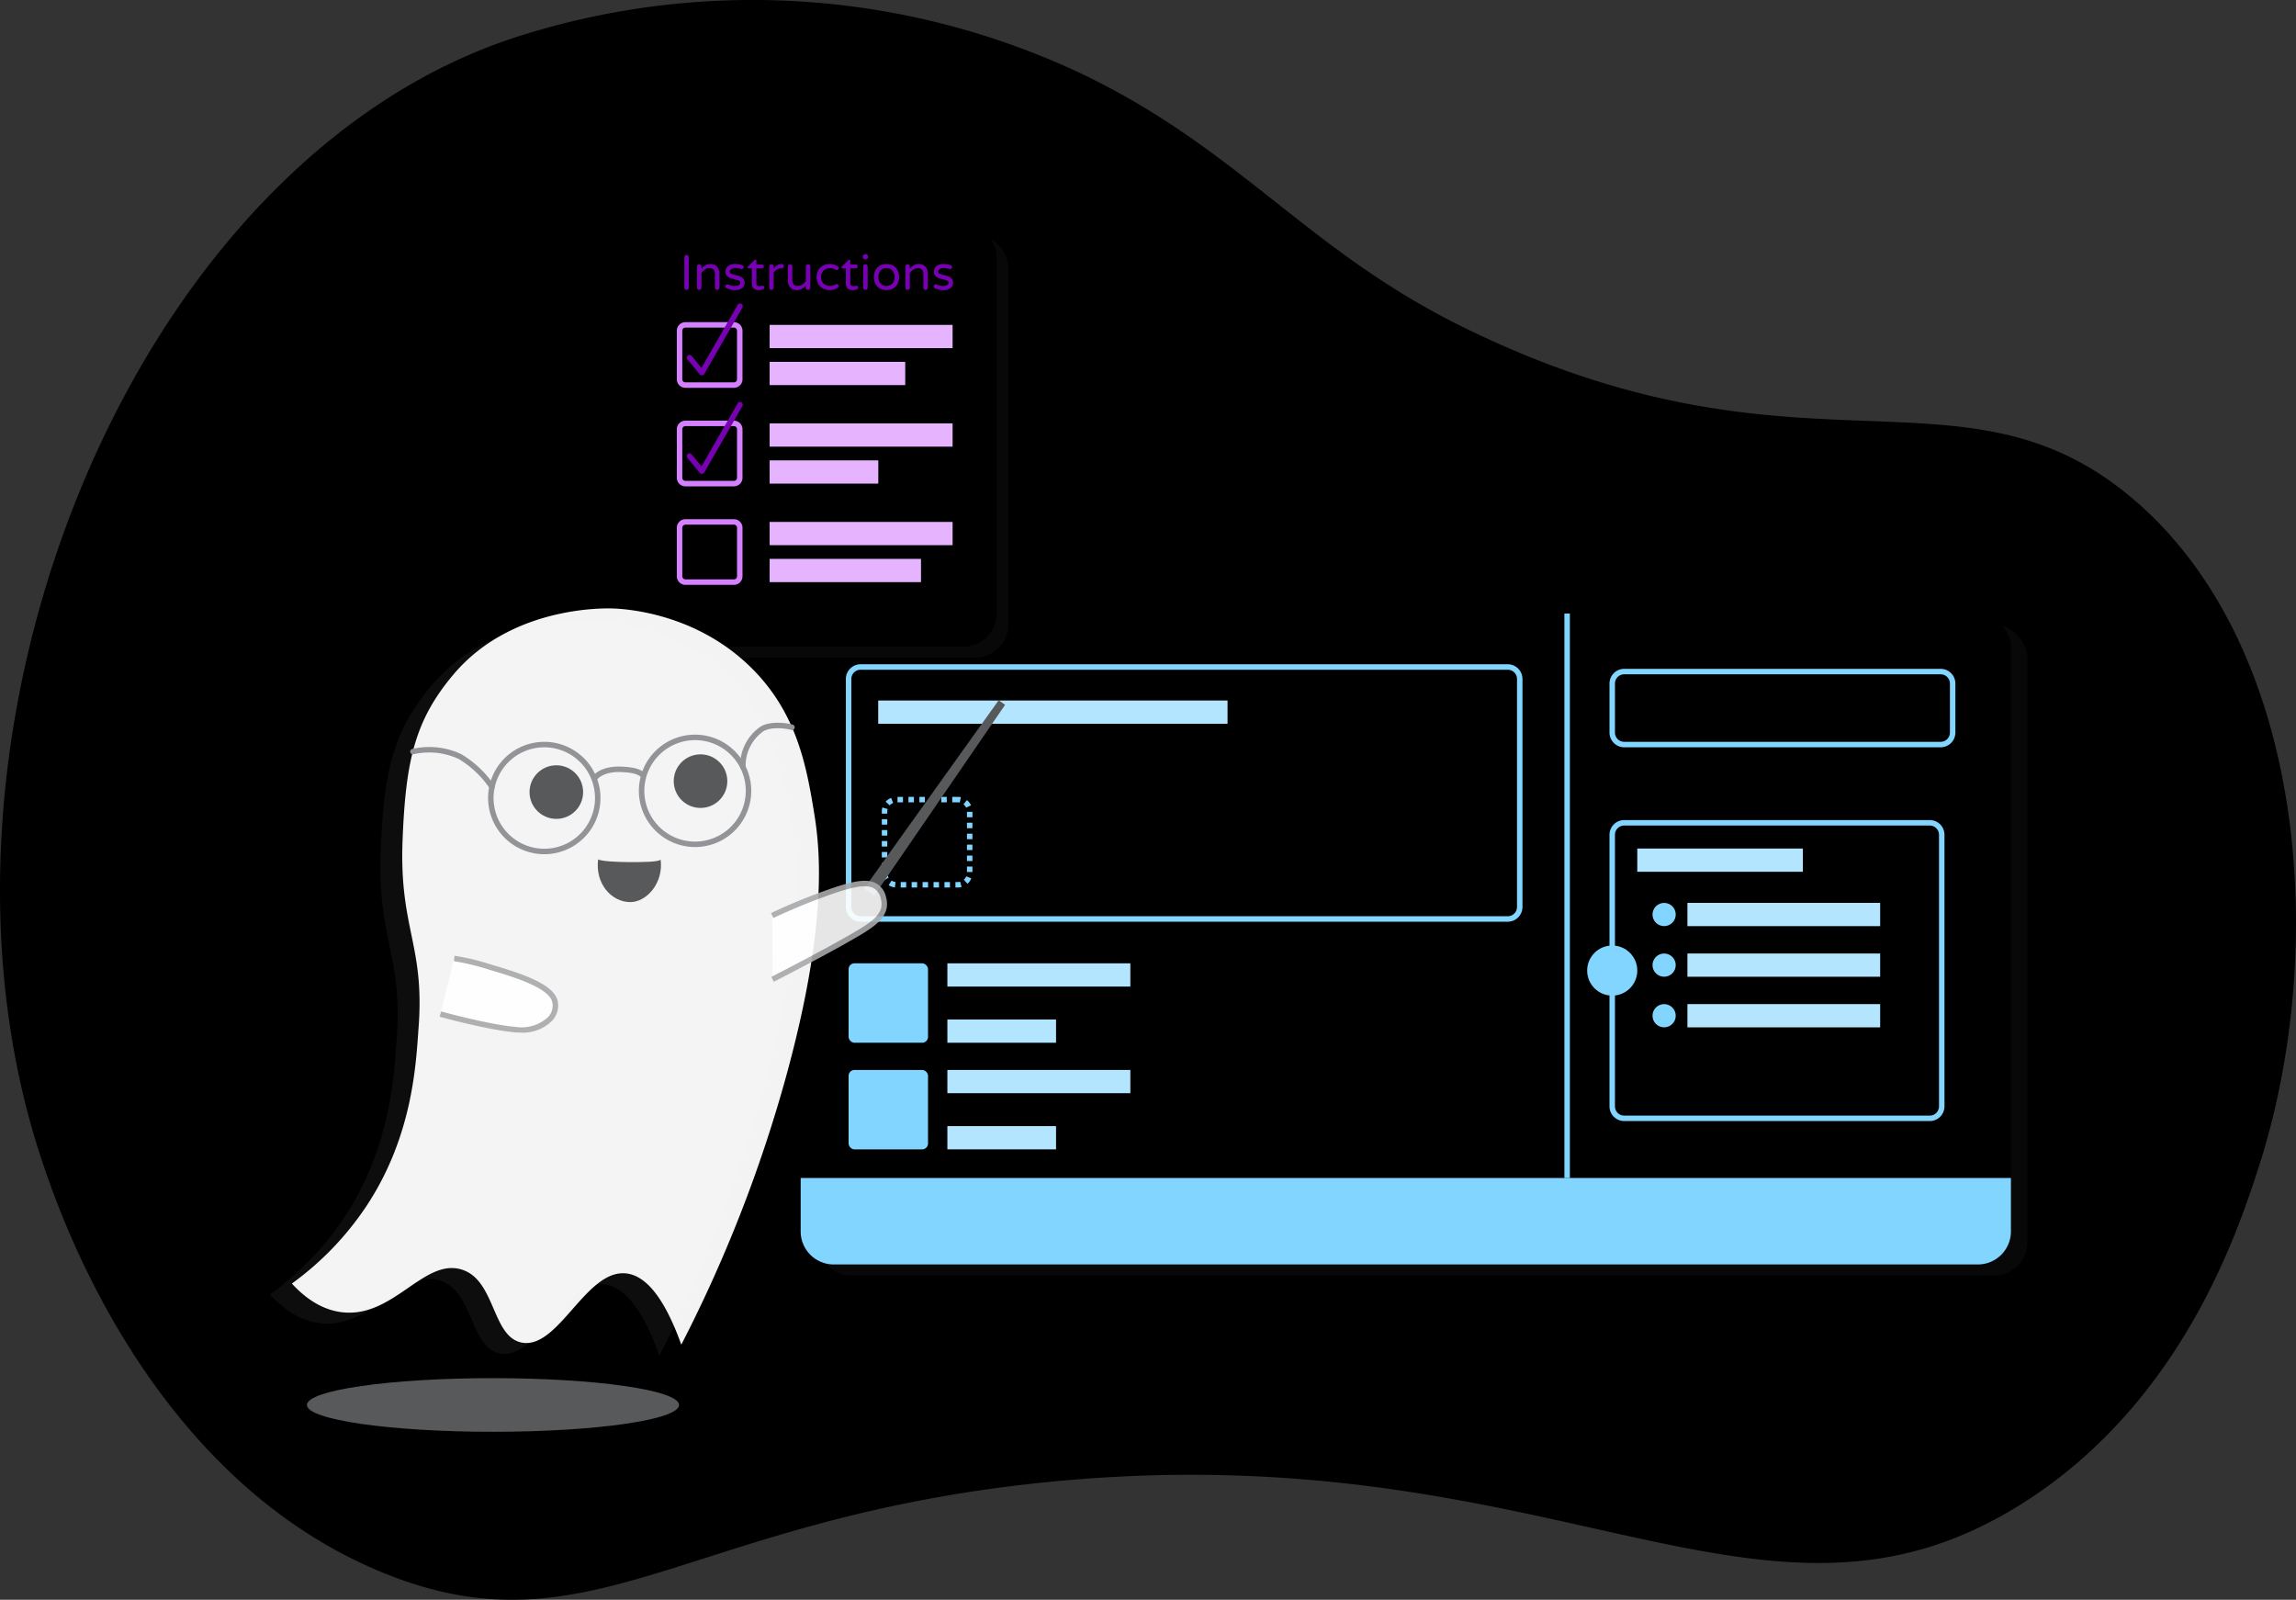 <svg xmlns="http://www.w3.org/2000/svg" xmlnsXlink="http://www.w3.org/1999/xlink" width="419.547" height="292.3" viewBox="0 0 419.547 292.3"><rect x="0" y="0" width="419.547" height="292.3" fill="#333333" stroke="none"/><defs><radialGradient id="a" cx="209.774" cy="146.15" r="332.096" gradientTransform="matrix(-1, 0, 0, 1, 419.547, 0)" gradientUnits="userSpaceOnUse"><stop offset="0" stopColor="#4dc4ff"/><stop offset="1" stopColor="#0c89db"/></radialGradient><radialGradient id="b" cx="162.666" cy="171.57" r="328.307" gradientTransform="translate(94.215)" gradientUnits="userSpaceOnUse"><stop offset="0" stopColor="#e1f5ff"/><stop offset="1" stopColor="#b3e5ff"/></radialGradient><radialGradient id="c" cx="270.471" cy="79.466" r="126.996" gradientTransform="translate(-121.395)" gradientUnits="userSpaceOnUse"><stop offset="0" stopColor="#f7e5ff"/><stop offset="1" stopColor="#e6b3ff"/></radialGradient></defs><title>home-instructions</title><g style="isolation:isolate"><path d="M7.889,212.734c3.122,9.192,19.537,57.526,62.511,74.791,37.864,15.212,55.263-10.202,121.116-16.744,92.863-9.225,130.136,34.172,178.046,3.907,29.011-18.326,39.187-49.299,42.977-60.837,13.029-39.659,9.243-95.666-22.884-122.79C358.335,64.616,329.01,90.051,267.423,59.804,238.747,45.72,226.63,27.37,197.656,13.479A140.924,140.924,0,0,0,96.075,6.223C24.198,27.982-18.565,134.842,7.889,212.734Z" fill="url(#a)"/><rect x="149.304" y="114.106" width="221.153" height="118.928" rx="6.044" transform="translate(519.762 347.14) rotate(-180)" fill="#58595b" opacity="0.1" style="mix-blend-mode:darken"/><rect x="146.304" y="112.106" width="221.153" height="118.928" rx="6.044" fill="url(#b)"/><path d="M275.511,168.408H157.254a2.694,2.694,0,0,1-2.69-2.69V124.058a2.694,2.694,0,0,1,2.69-2.69H275.511a2.693,2.693,0,0,1,2.69,2.69v41.659A2.693,2.693,0,0,1,275.511,168.408Zm-118.257-46.04a1.693,1.693,0,0,0-1.69,1.69v41.659a1.693,1.693,0,0,0,1.69,1.69H275.511a1.692,1.692,0,0,0,1.69-1.69V124.058a1.692,1.692,0,0,0-1.69-1.69Z" fill="#81d5ff"/><path d="M146.304,215.238h221.153a0,0,0,0,1,0,0V224.99a6.044,6.044,0,0,1-6.044,6.044H152.349a6.044,6.044,0,0,1-6.044-6.044v-9.751A0,0,0,0,1,146.304,215.238Z" fill="#81d5ff"/><path d="M175.002,162.156h-.418v-1h.418a1.677,1.677,0,0,0,.443-.059l.266.963A2.645,2.645,0,0,1,175.002,162.156Zm-1.418,0h-1v-1h1Zm-2,0h-1v-1h1Zm-2,0h-1v-1h1Zm-2,0h-1v-1h1Zm-2,0h-1v-1h1Zm-2.052-.017a2.652,2.652,0,0,1-1.151-.402l.537-.844a1.657,1.657,0,0,0,.72.252Zm13.249-.655-.662-.75a1.697,1.697,0,0,0,.445-.621l.924.381A2.696,2.696,0,0,1,176.782,161.484Zm-15.254-.615a2.664,2.664,0,0,1-.383-1.156l.996-.09a1.673,1.673,0,0,0,.24.725Zm16.165-1.543h-1v-1h1Zm-15.559-.658h-1v-1h1Zm15.559-1.342h-1v-1h1Zm-15.559-.658h-1v-1h1Zm15.559-1.342h-1v-1h1Zm-15.559-.658h-1v-1h1Zm15.559-1.342h-1v-1h1Zm-15.559-.658h-1v-1h1Zm15.559-1.342h-1v-1h1Zm-15.559-.658h-1v-1h1Zm15.559-1.342h-1v-1h1Zm-15.559-.658h-1v-.38a2.651,2.651,0,0,1,.105-.751l.961.279a1.627,1.627,0,0,0-.066.47Zm14.399-1.099a1.694,1.694,0,0,0-.475-.6l.625-.781a2.707,2.707,0,0,1,.754.956Zm-13.958-.42-.738-.676a2.724,2.724,0,0,1,1.001-.689l.367.93A1.723,1.723,0,0,0,162.576,147.149Zm12.795-.512a1.699,1.699,0,0,0-.368-.04h-1v-1h1a2.711,2.711,0,0,1,.585.063Zm-2.368-.04h-1v-1h1Zm-2,0h-1v-1h1Zm-2,0h-1v-1h1Zm-2,0h-1v-1h1Zm-2,0h-1v-1h1Z" fill="#81d5ff"/><rect x="285.862" y="112.106" width="1" height="103.132" fill="#81d5ff"/><path d="M352.623,204.834h-55.833a2.692,2.692,0,0,1-2.689-2.69V152.527a2.692,2.692,0,0,1,2.689-2.69h55.833a2.693,2.693,0,0,1,2.691,2.69v49.617A2.693,2.693,0,0,1,352.623,204.834Zm-55.833-53.996a1.691,1.691,0,0,0-1.689,1.69v49.617a1.691,1.691,0,0,0,1.689,1.69h55.833a1.692,1.692,0,0,0,1.69-1.69V152.527a1.692,1.692,0,0,0-1.69-1.69Z" fill="#81d5ff"/><path d="M354.618,136.54H296.791a2.693,2.693,0,0,1-2.689-2.69v-8.955a2.693,2.693,0,0,1,2.689-2.69h57.827a2.694,2.694,0,0,1,2.69,2.69V133.85A2.694,2.694,0,0,1,354.618,136.54ZM296.791,123.204a1.692,1.692,0,0,0-1.689,1.69V133.85a1.692,1.692,0,0,0,1.689,1.69h57.827a1.693,1.693,0,0,0,1.69-1.69v-8.955a1.693,1.693,0,0,0-1.69-1.69Z" fill="#81d5ff"/><circle cx="294.601" cy="177.336" r="4.579" fill="#81d5ff"/><rect x="155.064" y="176.011" width="14.511" height="14.511" rx="1.063" fill="#81d5ff"/><rect x="173.114" y="176.011" width="33.434" height="4.247" fill="#b3e5ff"/><rect x="173.114" y="186.275" width="19.857" height="4.247" fill="#b3e5ff"/><rect x="155.064" y="195.493" width="14.511" height="14.511" rx="1.063" fill="#81d5ff"/><rect x="173.114" y="195.493" width="33.434" height="4.247" fill="#b3e5ff"/><rect x="173.114" y="205.757" width="19.857" height="4.247" fill="#b3e5ff"/><rect x="160.476" y="127.992" width="63.833" height="4.247" fill="#b3e5ff"/><rect x="299.18" y="155.038" width="30.258" height="4.247" fill="#b3e5ff"/><rect x="308.342" y="164.969" width="35.22" height="4.247" fill="#b3e5ff"/><circle cx="304.084" cy="167.092" r="2.123" fill="#81d5ff"/><rect x="308.342" y="174.216" width="35.22" height="4.247" fill="#b3e5ff"/><circle cx="304.084" cy="176.339" r="2.123" fill="#81d5ff"/><rect x="308.342" y="183.463" width="35.22" height="4.247" fill="#b3e5ff"/><circle cx="304.084" cy="185.586" r="2.123" fill="#81d5ff"/><rect x="118.18" y="42.782" width="66.067" height="77.368" rx="6.044" transform="translate(302.427 162.933) rotate(-180)" fill="#58595b" opacity="0.1" style="mix-blend-mode:darken"/><rect x="116.043" y="40.782" width="66.067" height="77.368" rx="6.044" fill="url(#c)"/><path d="M134.113,70.861H125.24a1.565,1.565,0,0,1-1.563-1.563V60.425a1.565,1.565,0,0,1,1.563-1.563h8.873a1.565,1.565,0,0,1,1.563,1.563v8.873A1.565,1.565,0,0,1,134.113,70.861Zm-8.873-11a.564.564,0,0,0-.564.564v8.873a.564.564,0,0,0,.564.563h8.873a.564.564,0,0,0,.564-.563V60.425a.564.564,0,0,0-.564-.564Z" fill="#d580ff"/><rect x="140.635" y="59.362" width="33.434" height="4.247" fill="#e6b3ff"/><rect x="140.635" y="66.115" width="24.778" height="4.247" fill="#e6b3ff"/><path d="M134.113,88.861H125.24a1.565,1.565,0,0,1-1.563-1.563V78.425a1.565,1.565,0,0,1,1.563-1.563h8.873a1.565,1.565,0,0,1,1.563,1.563v8.873A1.565,1.565,0,0,1,134.113,88.861Zm-8.873-11a.564.564,0,0,0-.564.564v8.873a.564.564,0,0,0,.564.563h8.873a.564.564,0,0,0,.564-.563V78.425a.564.564,0,0,0-.564-.564Z" fill="#d580ff"/><rect x="140.635" y="77.362" width="33.434" height="4.247" fill="#e6b3ff"/><rect x="140.635" y="84.115" width="19.857" height="4.247" fill="#e6b3ff"/><path d="M134.113,106.861H125.24a1.565,1.565,0,0,1-1.563-1.563V96.425a1.565,1.565,0,0,1,1.563-1.563h8.873a1.565,1.565,0,0,1,1.563,1.563v8.873A1.565,1.565,0,0,1,134.113,106.861Zm-8.873-11a.564.564,0,0,0-.564.564v8.873a.564.564,0,0,0,.564.563h8.873a.564.564,0,0,0,.564-.563V96.425a.564.564,0,0,0-.564-.564Z" fill="#d580ff"/><rect x="140.635" y="95.362" width="33.434" height="4.247" fill="#e6b3ff"/><rect x="140.635" y="102.115" width="27.659" height="4.247" fill="#e6b3ff"/><path d="M125.166,52.846a.392.392,0,0,1-.117-.288V47.004a.406.406,0,0,1,.117-.292.384.384,0,0,1,.288-.122.417.417,0,0,1,.414.414v5.554a.386.386,0,0,1-.122.288.409.409,0,0,1-.292.116A.394.394,0,0,1,125.166,52.846Z" fill="#7700b3"/><path d="M127.479,52.846a.392.392,0,0,1-.117-.288V48.696a.407.407,0,0,1,.117-.293.384.384,0,0,1,.288-.121.415.415,0,0,1,.414.414v.369a2.999,2.999,0,0,1,.737-.604,1.873,1.873,0,0,1,.936-.225,1.554,1.554,0,0,1,.859.234,1.51,1.51,0,0,1,.558.639,2.038,2.038,0,0,1,.194.891v2.557a.386.386,0,0,1-.122.288.409.409,0,0,1-.292.116.399.399,0,0,1-.405-.404V50.091q0-1.097-.99-1.098a1.433,1.433,0,0,0-.806.234,2.943,2.943,0,0,0-.67.63v2.7a.386.386,0,0,1-.122.288.409.409,0,0,1-.292.116A.394.394,0,0,1,127.479,52.846Z" fill="#7700b3"/><path d="M132.69,52.602a.344.344,0,0,1-.152-.297.357.357,0,0,1,.099-.252.328.328,0,0,1,.252-.108.389.389,0,0,1,.162.036,3.734,3.734,0,0,0,.576.198,2.685,2.685,0,0,0,.647.071q.999,0,.999-.639a.341.341,0,0,0-.23-.315,4.745,4.745,0,0,0-.751-.242,6.814,6.814,0,0,1-.878-.262,1.548,1.548,0,0,1-.594-.409,1.04,1.04,0,0,1-.247-.725,1.3,1.3,0,0,1,.454-1.026,1.921,1.921,0,0,1,1.301-.396,3.766,3.766,0,0,1,1.305.225.338.338,0,0,1,.193.136.361.361,0,0,1,.067.207.352.352,0,0,1-.103.252.342.342,0,0,1-.256.107.517.517,0,0,1-.117-.018,3.442,3.442,0,0,0-1.026-.162,1.405,1.405,0,0,0-.761.176.523.523,0,0,0-.274.454.415.415,0,0,0,.252.396,3.507,3.507,0,0,0,.783.243,7.438,7.438,0,0,1,.864.266,1.427,1.427,0,0,1,.571.41,1.107,1.107,0,0,1,.238.746,1.188,1.188,0,0,1-.454.954,1.951,1.951,0,0,1-1.282.378A3.353,3.353,0,0,1,132.69,52.602Z" fill="#7700b3"/><path d="M137.398,51.819v-2.79h-.64a.17.17,0,0,1-.171-.171.189.189,0,0,1,.081-.153l1.224-1.197a.231.231,0,0,1,.153-.081.16.16,0,0,1,.122.055.183.183,0,0,1,.049.126v.72h1.018a.354.354,0,0,1,.252.599.334.334,0,0,1-.252.103h-1.018V51.747q0,.352.167.445a.829.829,0,0,0,.418.095,1.246,1.246,0,0,0,.36-.054c.023-.006.05-.012.076-.018a.503.503,0,0,1,.104-.009.317.317,0,0,1,.226.095.306.306,0,0,1,.099.23.342.342,0,0,1-.207.315,1.772,1.772,0,0,1-.747.161Q137.397,53.007,137.398,51.819Z" fill="#7700b3"/><path d="M140.682,52.846a.393.393,0,0,1-.117-.288V48.696a.407.407,0,0,1,.117-.293.384.384,0,0,1,.288-.121.415.415,0,0,1,.414.414v.387a1.774,1.774,0,0,1,1.413-.846h.045a.377.377,0,0,1,.283.117.399.399,0,0,1,.112.288.361.361,0,0,1-.117.278.42.42,0,0,1-.297.108h-.045a1.53,1.53,0,0,0-.792.212,1.815,1.815,0,0,0-.603.58v2.736a.386.386,0,0,1-.122.288.41.41,0,0,1-.292.116A.394.394,0,0,1,140.682,52.846Z" fill="#7700b3"/><path d="M144.719,52.773a1.521,1.521,0,0,1-.559-.64,2.037,2.037,0,0,1-.193-.891V48.687a.384.384,0,0,1,.121-.288.407.407,0,0,1,.293-.117.4.4,0,0,1,.405.405v2.466q0,1.099.989,1.098a1.437,1.437,0,0,0,.806-.233,2.923,2.923,0,0,0,.671-.63v-2.7a.383.383,0,0,1,.121-.288.407.407,0,0,1,.293-.117.399.399,0,0,1,.404.405v3.86a.41.41,0,0,1-.116.293.385.385,0,0,1-.288.121.413.413,0,0,1-.414-.414V52.18a2.994,2.994,0,0,1-.738.603,1.858,1.858,0,0,1-.935.225A1.559,1.559,0,0,1,144.719,52.773Z" fill="#7700b3"/><path d="M150.419,52.719a2.211,2.211,0,0,1-.877-.827,2.611,2.611,0,0,1,0-2.538,2.214,2.214,0,0,1,.877-.828,2.535,2.535,0,0,1,1.197-.288,2.49,2.49,0,0,1,.823.121,3.112,3.112,0,0,1,.643.311.358.358,0,0,1,.077.562.316.316,0,0,1-.239.112.405.405,0,0,1-.197-.054,3.52,3.52,0,0,0-.509-.221,1.761,1.761,0,0,0-.526-.067,1.631,1.631,0,0,0-1.215.445,1.784,1.784,0,0,0,0,2.35,1.631,1.631,0,0,0,1.215.445,1.76,1.76,0,0,0,.526-.067,3.401,3.401,0,0,0,.509-.221.406.406,0,0,1,.197-.054.316.316,0,0,1,.239.112.358.358,0,0,1-.077.562,3.112,3.112,0,0,1-.643.311,2.49,2.49,0,0,1-.823.121A2.536,2.536,0,0,1,150.419,52.719Z" fill="#7700b3"/><path d="M154.56,51.819v-2.79h-.64a.17.17,0,0,1-.171-.171.189.189,0,0,1,.081-.153l1.224-1.197a.231.231,0,0,1,.153-.081.16.16,0,0,1,.122.055.183.183,0,0,1,.049.126v.72h1.018a.354.354,0,0,1,.252.599.334.334,0,0,1-.252.103h-1.018V51.747q0,.352.167.445a.829.829,0,0,0,.418.095,1.246,1.246,0,0,0,.36-.054c.023-.006.05-.012.076-.018a.501.501,0,0,1,.103-.009.318.318,0,0,1,.226.095.307.307,0,0,1,.099.23.342.342,0,0,1-.207.315,1.772,1.772,0,0,1-.747.161Q154.56,53.007,154.56,51.819Z" fill="#7700b3"/><path d="M157.792,47.256a.438.438,0,0,1-.136-.323v-.036a.462.462,0,0,1,.459-.459h.055a.462.462,0,0,1,.459.459v.036a.464.464,0,0,1-.459.459h-.055A.437.437,0,0,1,157.792,47.256Zm.054,5.59a.392.392,0,0,1-.117-.288V48.696a.407.407,0,0,1,.117-.293.384.384,0,0,1,.288-.121.401.401,0,0,1,.414.414v3.861a.386.386,0,0,1-.122.288.409.409,0,0,1-.292.116A.394.394,0,0,1,157.845,52.846Z" fill="#7700b3"/><path d="M160.779,52.71a2.01,2.01,0,0,1-.806-.841,2.876,2.876,0,0,1,0-2.493,2.012,2.012,0,0,1,.806-.842,2.616,2.616,0,0,1,2.421,0,2.051,2.051,0,0,1,.809.842,2.841,2.841,0,0,1,0,2.493,2.049,2.049,0,0,1-.809.841,2.617,2.617,0,0,1-2.421,0Zm1.921-.621a1.371,1.371,0,0,0,.559-.54,2.083,2.083,0,0,0,0-1.862A1.348,1.348,0,0,0,162.7,49.15a1.582,1.582,0,0,0-.706-.166,1.604,1.604,0,0,0-.716.166,1.325,1.325,0,0,0-.554.536,2.117,2.117,0,0,0,0,1.862,1.348,1.348,0,0,0,.554.54,1.559,1.559,0,0,0,.716.171A1.538,1.538,0,0,0,162.7,52.089Z" fill="#7700b3"/><path d="M165.558,52.846a.392.392,0,0,1-.117-.288V48.696a.407.407,0,0,1,.117-.293.384.384,0,0,1,.288-.121.415.415,0,0,1,.414.414v.369a2.999,2.999,0,0,1,.737-.604,1.873,1.873,0,0,1,.936-.225,1.554,1.554,0,0,1,.859.234,1.51,1.51,0,0,1,.558.639,2.038,2.038,0,0,1,.194.891v2.557a.386.386,0,0,1-.122.288.409.409,0,0,1-.292.116.399.399,0,0,1-.405-.404V50.091q0-1.097-.99-1.098a1.433,1.433,0,0,0-.806.234,2.943,2.943,0,0,0-.67.63v2.7a.386.386,0,0,1-.122.288.409.409,0,0,1-.292.116A.394.394,0,0,1,165.558,52.846Z" fill="#7700b3"/><path d="M170.768,52.602a.345.345,0,0,1-.152-.297.357.357,0,0,1,.099-.252.328.328,0,0,1,.252-.108.389.389,0,0,1,.162.036,3.737,3.737,0,0,0,.576.198,2.685,2.685,0,0,0,.647.071q.999,0,.999-.639a.341.341,0,0,0-.23-.315,4.746,4.746,0,0,0-.751-.242,6.821,6.821,0,0,1-.878-.262,1.549,1.549,0,0,1-.594-.409,1.04,1.04,0,0,1-.247-.725,1.3,1.3,0,0,1,.454-1.026,1.921,1.921,0,0,1,1.301-.396,3.765,3.765,0,0,1,1.305.225.338.338,0,0,1,.193.136.36.36,0,0,1,.067.207.352.352,0,0,1-.103.252.342.342,0,0,1-.256.107.516.516,0,0,1-.117-.018,3.443,3.443,0,0,0-1.026-.162,1.406,1.406,0,0,0-.761.176.523.523,0,0,0-.274.454.415.415,0,0,0,.252.396,3.511,3.511,0,0,0,.783.243,7.432,7.432,0,0,1,.864.266,1.426,1.426,0,0,1,.571.41,1.107,1.107,0,0,1,.238.746,1.188,1.188,0,0,1-.454.954,1.951,1.951,0,0,1-1.282.378A3.353,3.353,0,0,1,170.768,52.602Z" fill="#7700b3"/><path d="M128.264,86.583a.498.498,0,0,1-.385-.181l-2.271-2.743a.5.5,0,0,1,.769-.639l1.812,2.188,6.595-11.491a.5.5,0,1,1,.867.498l-6.953,12.116a.499.499,0,0,1-.391.249C128.292,86.582,128.278,86.583,128.264,86.583Z" fill="#7700b3"/><path d="M128.264,68.583a.498.498,0,0,1-.385-.181l-2.271-2.743a.5.5,0,0,1,.769-.639l1.812,2.188,6.595-11.491a.5.5,0,1,1,.867.498l-6.953,12.116a.499.499,0,0,1-.391.249C128.292,68.582,128.278,68.583,128.264,68.583Z" fill="#7700b3"/><path d="M120.493,247.687a254.934,254.934,0,0,0,19.256-49.395c7.48-27.389,6.144-40.88,5.024-47.721-1.385-8.458-3.093-18.047-11.163-26.233-10.302-10.449-23.562-11.093-25.674-11.163-1.771-.059-18.56-.354-29.023,12-7.137,8.427-8.78,15.872-9.349,30.279-.638,16.167,4.038,19.099,2.93,34.186-.47,6.396-.963,19.727-9.488,32.651a55.262,55.262,0,0,1-13.674,14.233c1.944,2.121,4.939,4.654,8.93,5.209,9.45,1.316,15.034-9.766,21.953-7.814,6.393,1.803,5.594,12.38,11.163,13.395,6.694,1.22,11.673-13.364,18.977-12.651C114.733,235.091,118.031,240.832,120.493,247.687Z" fill="#58595b" opacity="0.15" style="mix-blend-mode:darken"/><polygon points="159.722 163.669 183.659 128.781 182.489 127.945 157.887 162.358 159.722 163.669" fill="#58595b"/><path d="M124.493,245.687a254.934,254.934,0,0,0,19.256-49.395c7.48-27.389,6.144-40.88,5.024-47.721-1.385-8.458-3.093-18.047-11.163-26.233-10.302-10.449-23.562-11.093-25.674-11.163-1.771-.059-18.56-.354-29.023,12-7.137,8.427-8.78,15.872-9.349,30.279-.638,16.167,4.038,19.099,2.93,34.186-.47,6.396-.963,19.727-9.488,32.651a55.262,55.262,0,0,1-13.674,14.233c1.944,2.121,4.939,4.654,8.93,5.209,9.45,1.316,15.034-9.766,21.953-7.814,6.393,1.803,5.594,12.38,11.163,13.395,6.694,1.22,11.673-13.364,18.977-12.651C118.733,233.091,122.031,238.832,124.493,245.687Z" fill="#fff" opacity="0.95"/><circle cx="128.006" cy="142.724" r="4.896" fill="#58595b"/><circle cx="101.658" cy="144.724" r="4.896" fill="#58595b"/><path d="M109.294,157.014c.445.337,3.517.506,5.79.505,2.228,0,5.155-.009,5.635-.447.554,4.286-2.583,7.752-5.538,7.753C111.743,164.827,108.717,161.47,109.294,157.014Z" fill="#58595b"/><path d="M116.739,144.499a10.268,10.268,0,1,1,10.268,10.267A10.28,10.28,0,0,1,116.739,144.499Zm1,0a9.268,9.268,0,1,0,9.268-9.268A9.278,9.278,0,0,0,117.739,144.499Z" fill="#929497"/><path d="M89.188,145.808a10.268,10.268,0,1,1,10.268,10.268A10.28,10.28,0,0,1,89.188,145.808Zm1,0a9.268,9.268,0,1,0,9.268-9.268A9.278,9.278,0,0,0,90.188,145.808Z" fill="#929497"/><path d="M109.087,142.431c.386-.399,1.45-1.5,4.592-1.36,2.662.126,3.182.647,3.562,1.028l.385-.322.323-.384c-.618-.62-1.406-1.188-4.223-1.32-3.589-.173-4.896,1.185-5.324,1.629Z" fill="#929497"/><path d="M135.75,140.65a.44.44,0,0,0,.062-.004.499.499,0,0,0,.435-.557,7.707,7.707,0,0,1,3.278-6.5c1.728-.948,4.586-.372,5.041-.228a.5.5,0,1,0,.305-.953c-.663-.212-3.78-.823-5.828.306a8.601,8.601,0,0,0-3.788,7.496A.5.5,0,0,0,135.75,140.65Z" fill="#929497"/><path d="M89.903,144.273a.5.5,0,0,0,.427-.761,19.076,19.076,0,0,0-6.022-5.709,13.754,13.754,0,0,0-8.923-.974.517.517,0,0,0-.425.583.485.485,0,0,0,.56.408,12.853,12.853,0,0,1,8.323.867,18.202,18.202,0,0,1,5.634,5.346A.5.5,0,0,0,89.903,144.273Z" fill="#929497"/><g opacity="0.9"><path d="M82.996,175.126a40.137,40.137,0,0,1,6.406,1.528c4.51,1.341,11.422,3.349,12.018,6.38s-2.692,5.471-7.108,5.104c-5.047-.42-13.839-2.855-13.839-2.855" fill="#fff"/><path d="M95.189,188.675a7.591,7.591,0,0,0,5.702-2.174,4.073,4.073,0,0,0,1.019-3.563c-.643-3.279-7.292-5.255-12.148-6.697l-.218-.065a40.476,40.476,0,0,0-6.499-1.547l-.099.995a40.626,40.626,0,0,1,6.312,1.511l.219.065c4.085,1.214,10.924,3.246,11.451,5.933a3.054,3.054,0,0,1-.783,2.703,7.104,7.104,0,0,1-5.792,1.806c-4.944-.411-13.661-2.814-13.748-2.838l-.268.963c.361.101,8.896,2.452,13.933,2.871C94.581,188.662,94.887,188.675,95.189,188.675Z" fill="#a6a8ab"/></g><g opacity="0.9"><path d="M141.102,167.285a107.899,107.899,0,0,1,10.053-4.157c5.791-2.06,9.217-2.734,10.245.82s-2.38,5.315-7.293,8.095-12.94,6.892-12.94,6.892" fill="#fff"/><path d="M141.395,179.381c.081-.041,8.093-4.149,12.958-6.901l.547-.31c4.69-2.647,8.079-4.56,6.981-8.359a3.703,3.703,0,0,0-1.832-2.444c-1.861-.955-4.731-.249-9.061,1.292-5.638,2.006-10.062,4.156-10.105,4.178l.44.898c.043-.021,4.419-2.148,10.002-4.135,3.97-1.413,6.737-2.129,8.269-1.344a2.763,2.763,0,0,1,1.327,1.832c.842,2.911-1.52,4.394-6.511,7.212l-.548.309c-4.848,2.743-12.841,6.841-12.921,6.882Z" fill="#a6a8ab"/></g><ellipse cx="90.082" cy="256.705" rx="34.001" ry="4.9" fill="#58595b" style="mix-blend-mode:overlay"/></g></svg>